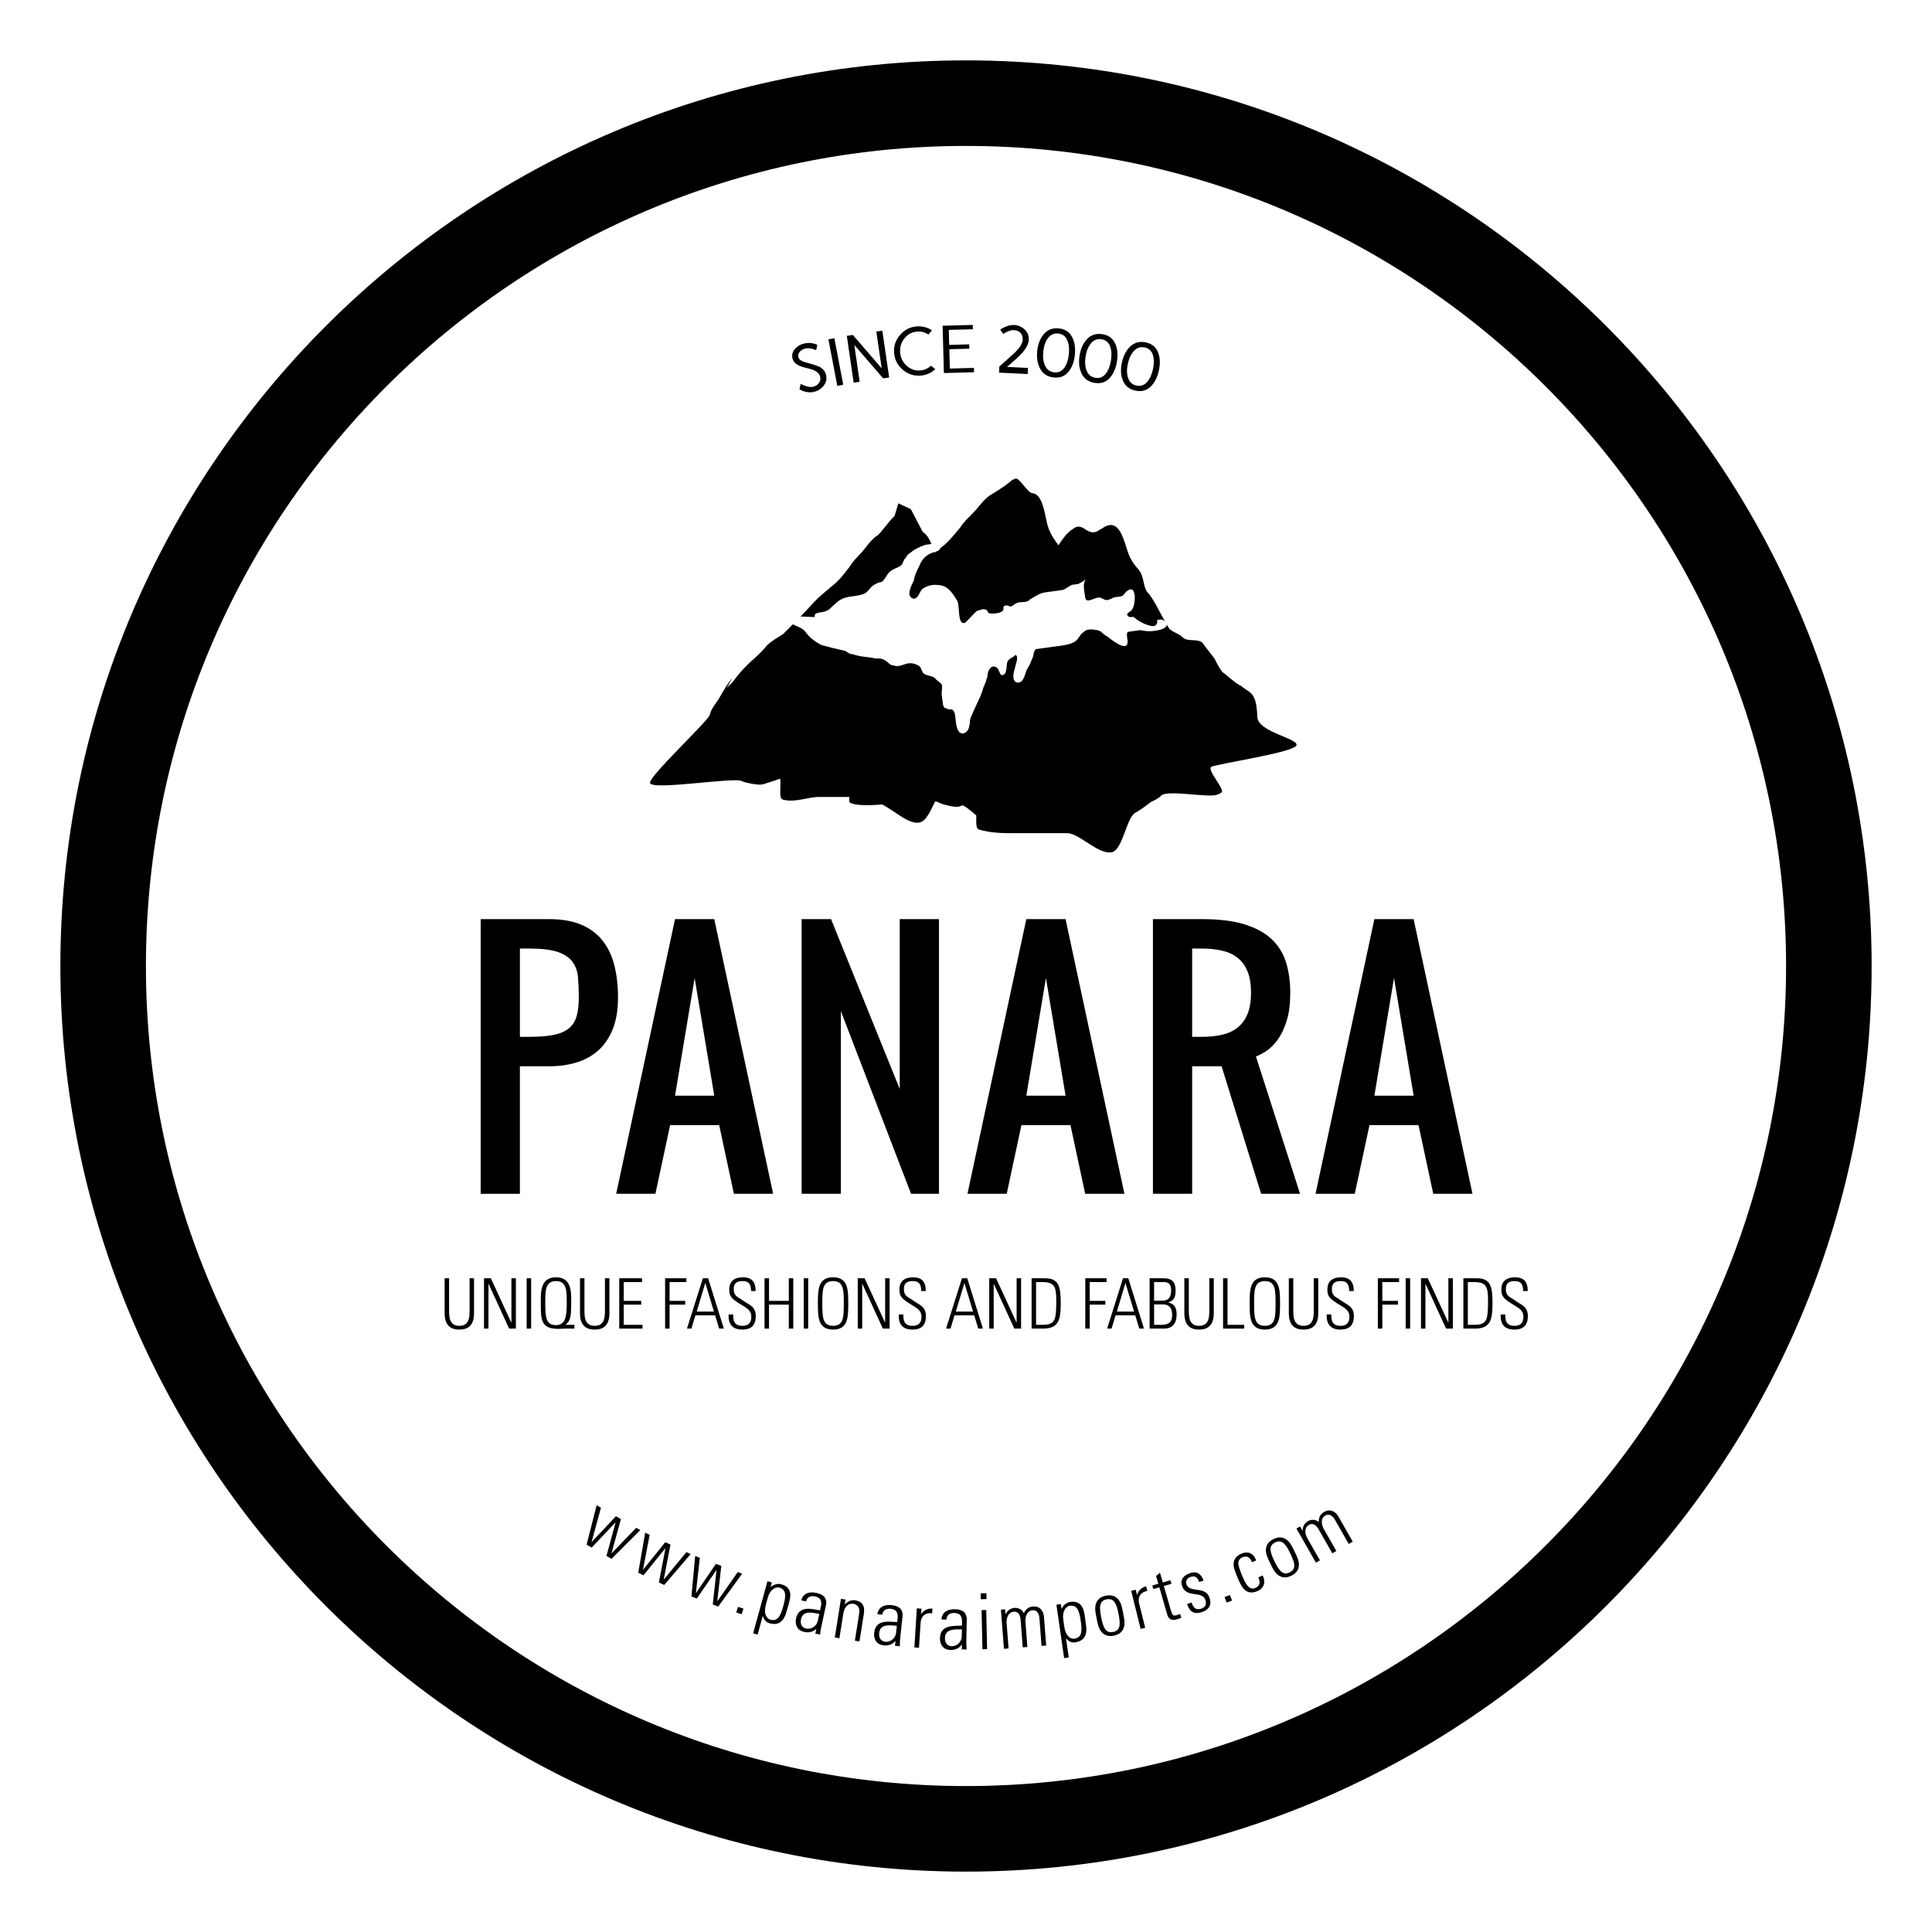 <?xml version="1.0" encoding="utf-8"?>
<!-- Generator: Adobe Illustrator 16.2.1, SVG Export Plug-In . SVG Version: 6.00 Build 0)  -->
<!DOCTYPE svg PUBLIC "-//W3C//DTD SVG 1.1//EN" "http://www.w3.org/Graphics/SVG/1.1/DTD/svg11.dtd">
<svg version="1.1" id="Layer_1" xmlns="http://www.w3.org/2000/svg" xmlns:xlink="http://www.w3.org/1999/xlink" x="0px" y="0px" width="320px" height="320px" viewBox="0 0 320 320" enable-background="new 0 0 320 320" xml:space="preserve">
    <g>
        <!-- www.panaraimports.com -->
        <path d="M98.822,249.32l0.717,0.406l-1.55,5.657l0.022,0.011l4.005-4.256l0.828,0.47l-1.558,5.651l0.019,0.012l4.077-4.218l0.667,0.382l-4.763,4.76l-0.836-0.481l1.505-5.529l-0.019-0.014L98,256.324l-0.839-0.479L98.822,249.32z"/>
        <path d="M106.865,253.861l0.742,0.354l-1.104,5.762l0.022,0.012l3.667-4.562l0.861,0.41l-1.118,5.754l0.022,0.011l3.739-4.525l0.697,0.33l-4.384,5.117l-0.872-0.413l1.074-5.637l-0.025-0.012l-3.601,4.45l-0.872-0.412L106.865,253.861z"/>
        <path d="M115.143,257.72l0.77,0.293l-0.648,5.823l0.022,0.011l3.291-4.826l0.891,0.335l-0.659,5.82l0.025,0.008l3.363-4.802l0.722,0.274l-3.963,5.438l-0.899-0.337l0.623-5.696l-0.022-0.011l-3.235,4.716l-0.9-0.343L115.143,257.72z"/>
        <path d="M122.236,266.152l0.905,0.291l-0.304,0.93l-0.905-0.294L122.236,266.152z"/>
        <path d="M127.633,262.861l0.03-0.005c0.559-0.498,1.251-0.587,1.744-0.448c1.959,0.536,1.502,2.252,1.278,3.071l-0.387,1.397c-0.448,1.625-1.268,2.428-2.867,1.984c-0.457-0.127-0.855-0.476-1.074-1.176l-0.022-0.02l-0.847,3.072l-0.745-0.205l2.375-8.624l0.723,0.2L127.633,262.861z M126.849,265.795c-0.39,1.423,0.067,2.286,0.748,2.475c1.226,0.338,1.694-0.643,2.147-2.275c0.446-1.627,0.545-2.706-0.684-3.044c-0.481-0.133-1.475,0.177-1.907,1.727L126.849,265.795z"/>
        <path d="M135.216,269.794l-0.025-0.002c-0.532,0.512-1.215,0.678-1.993,0.509c-1.129-0.249-1.578-1.146-1.34-2.253c0.487-2.222,2.674-1.508,3.977-1.328l0.114-0.528c0.202-0.928,0.05-1.553-0.955-1.774c-0.689-0.149-1.32,0.066-1.48,0.822l-0.805-0.175c0.329-1.206,1.375-1.478,2.482-1.234c0.639,0.139,1.957,0.493,1.602,2.114l-0.694,3.188c-0.1,0.451-0.188,0.853-0.274,1.611l-0.781-0.172L135.216,269.794z M135.703,267.323c-1.087-0.199-2.693-0.681-3.03,0.863c-0.158,0.714,0.08,1.384,0.858,1.556c0.866,0.188,1.738-0.438,1.92-1.263L135.703,267.323z"/>
        <path d="M139.032,271.344l-0.764-0.121l1.021-6.407l0.761,0.122l-0.127,0.786l0.025,0.005c0.451-0.473,1.01-0.774,1.696-0.667c1.583,0.252,1.561,1.459,1.428,2.295l-0.72,4.517l-0.758-0.119l0.708-4.48c0.122-0.747-0.058-1.489-0.946-1.633c-0.687-0.111-1.461,0.249-1.688,1.683L139.032,271.344z"/>
        <path d="M148.323,271.795h-0.025c-0.476,0.57-1.135,0.809-1.929,0.726c-1.154-0.127-1.697-0.975-1.572-2.104c0.244-2.264,2.497-1.788,3.814-1.749l0.058-0.537c0.1-0.946-0.119-1.553-1.143-1.666c-0.706-0.072-1.307,0.211-1.39,0.979l-0.816-0.088c0.197-1.234,1.209-1.616,2.336-1.495c0.653,0.069,2.001,0.277,1.824,1.932l-0.349,3.25c-0.05,0.459-0.094,0.868-0.097,1.633l-0.797-0.086L148.323,271.795z M148.542,269.282c-1.104-0.077-2.751-0.388-2.923,1.185c-0.077,0.73,0.23,1.373,1.021,1.461c0.883,0.095,1.686-0.622,1.777-1.467L148.542,269.282z"/>
        <path d="M152.574,267.317h0.025c0.36-0.592,1.063-0.936,1.843-0.886l-0.047,0.78c-1.083-0.154-1.843,0.451-1.91,1.539l-0.269,4.168l-0.767-0.05l0.407-6.471l0.772,0.05L152.574,267.317z"/>
        <path d="M159.321,272.394h-0.028c-0.421,0.608-1.057,0.901-1.854,0.891c-1.16-0.022-1.774-0.819-1.752-1.954c0.044-2.277,2.328-2.001,3.643-2.078l0.014-0.54c0.014-0.952-0.257-1.538-1.284-1.555c-0.708-0.017-1.281,0.32-1.298,1.093l-0.825-0.017c0.094-1.248,1.065-1.719,2.197-1.693c0.659,0.011,2.021,0.103,1.99,1.763l-0.066,3.266c-0.008,0.465-0.017,0.877,0.047,1.636l-0.8-0.014L159.321,272.394z M159.318,269.869c-1.107,0.017-2.776-0.144-2.806,1.439c-0.017,0.73,0.343,1.345,1.143,1.361c0.889,0.017,1.625-0.77,1.642-1.616L159.318,269.869z"/>
        <path d="M162.451,264.882l-0.021-0.977l0.949-0.02l0.02,0.974L162.451,264.882z M162.725,273.168l-0.143-6.479l0.77-0.02l0.143,6.479L162.725,273.168z"/>
        <path d="M167.054,273.035l-0.769,0.061l-0.501-6.486l0.691-0.056l0.063,0.808h0.025c0.266-0.553,0.75-0.985,1.47-1.043c0.664-0.053,1.284,0.276,1.55,0.899c0.271-0.664,0.791-1.079,1.514-1.135c1.073-0.083,1.696,0.617,1.812,1.652l0.371,4.821l-0.767,0.058l-0.354-4.627c-0.066-0.64-0.349-1.34-1.107-1.281c-0.974,0.074-1.272,1.076-1.203,1.923l0.318,4.168l-0.77,0.056l-0.354-4.627c-0.061-0.637-0.349-1.34-1.104-1.279c-0.974,0.072-1.272,1.08-1.209,1.924L167.054,273.035z"/>
        <path d="M175.824,266.459l0.02-0.016c0.318-0.682,0.916-1.038,1.423-1.113c2.006-0.293,2.274,1.462,2.396,2.297l0.208,1.439c0.243,1.663-0.188,2.724-1.827,2.961c-0.471,0.072-0.972-0.088-1.456-0.642l-0.027-0.011l0.457,3.152l-0.764,0.11l-1.279-8.843l0.733-0.11L175.824,266.459z M176.284,269.46c0.213,1.455,0.974,2.062,1.671,1.959c1.257-0.183,1.299-1.262,1.052-2.939c-0.24-1.666-0.584-2.695-1.84-2.513c-0.498,0.072-1.281,0.759-1.049,2.347L176.284,269.46z"/>
        <path d="M181.771,268.729l-0.273-1.372c-0.329-1.649,0.183-2.763,1.672-3.062c1.485-0.299,2.386,0.531,2.715,2.182l0.273,1.378c0.332,1.649-0.18,2.762-1.669,3.061C183.001,271.211,182.104,270.381,181.771,268.729z M182.392,267.885c0.33,1.663,0.729,2.671,1.979,2.422c1.245-0.249,1.226-1.331,0.894-2.995c-0.329-1.654-0.728-2.662-1.974-2.413C182.04,265.147,182.06,266.232,182.392,267.885z"/>
        <path d="M188.322,264.157l0.025-0.009c0.163-0.678,0.73-1.215,1.491-1.406l0.191,0.762c-1.082,0.177-1.625,0.99-1.358,2.054l1.01,4.057l-0.753,0.186l-1.569-6.308l0.75-0.188L188.322,264.157z"/>
        <path d="M191.023,263.199l-0.168-0.592l1.001-0.288l-0.373-1.284l0.647-0.537l0.465,1.605l1.262-0.365l0.169,0.592l-1.256,0.365l1.153,4.002c0.241,0.83,0.385,1.002,0.978,0.83c0.249-0.071,0.418-0.135,0.57-0.204l0.186,0.642c-0.217,0.089-0.46,0.172-0.692,0.241c-0.999,0.29-1.428-0.069-1.649-0.836l-1.29-4.459L191.023,263.199z"/>
        <path d="M199.11,267.002c-1.325,0.448-2.067-0.022-2.49-1.328l0.741-0.249c0.282,0.838,0.664,1.334,1.603,1.019c0.706-0.235,0.91-0.753,0.684-1.434c-0.537-1.608-3.166-0.267-3.847-2.303c-0.382-1.13,0.263-1.794,1.337-2.153c1.218-0.41,1.887,0.299,2.205,1.239l-0.722,0.238c-0.297-0.767-0.643-1.112-1.47-0.833c-0.523,0.175-0.825,0.656-0.64,1.204c0.515,1.533,3.139,0.193,3.833,2.253C200.729,265.812,200.257,266.62,199.11,267.002z"/>
        <path d="M202.825,264.522l0.888-0.338l0.349,0.913l-0.888,0.338L202.825,264.522z"/>
        <path d="M207.358,258.758c-0.277-0.762-0.772-1.166-1.589-0.816c-0.438,0.185-0.697,0.592-0.667,1.09c0.022,0.315,0.299,1.16,0.634,1.951c0.456,1.076,1.068,2.508,2.164,2.04c0.938-0.398,0.803-1.041,0.528-1.777l0.714-0.299c0.742,1.583-0.279,2.336-0.833,2.574c-2.02,0.857-2.701-0.736-3.329-2.214c-0.252-0.593-0.625-1.539-0.661-2.049c-0.053-0.984,0.487-1.577,1.304-1.926c1.026-0.438,1.973-0.155,2.446,1.124L207.358,258.758z"/>
        <path d="M210.698,259.562l-0.608-1.262c-0.736-1.517-0.521-2.724,0.85-3.382c1.361-0.661,2.443-0.083,3.177,1.434l0.611,1.259c0.731,1.514,0.516,2.721-0.85,3.38C212.514,261.655,211.435,261.074,210.698,259.562z M211.086,258.589c0.739,1.527,1.378,2.402,2.524,1.849c1.143-0.554,0.852-1.6,0.11-3.128c-0.73-1.514-1.37-2.391-2.516-1.837C210.062,256.028,210.353,257.072,211.086,258.589z"/>
        <path d="M218.628,258.444l-0.67,0.382l-3.228-5.656l0.606-0.344l0.401,0.703l0.022-0.011c0.005-0.614,0.257-1.212,0.885-1.572c0.579-0.329,1.276-0.299,1.788,0.152c-0.039-0.717,0.255-1.314,0.883-1.675c0.936-0.536,1.799-0.166,2.347,0.72l2.395,4.204l-0.667,0.382l-2.3-4.038c-0.332-0.548-0.889-1.062-1.55-0.686c-0.85,0.486-0.689,1.519-0.269,2.258l2.07,3.631l-0.67,0.382l-2.303-4.035c-0.329-0.553-0.883-1.062-1.544-0.686c-0.85,0.481-0.689,1.517-0.269,2.255L218.628,258.444z"/>
        <!-- PANARA -->
        <path d="M90.987,152.237c2.031,0,3.767,0.296,5.206,0.889c1.439,0.592,2.615,1.447,3.528,2.564c0.914,1.117,1.583,2.48,2.004,4.086c0.423,1.609,0.636,3.427,0.636,5.458c0,2.031-0.288,3.767-0.863,5.206c-0.576,1.437-1.37,2.615-2.386,3.528s-2.217,1.583-3.606,2.004c-1.387,0.426-2.892,0.637-4.52,0.637h-4.874v21.122h-6.498v-45.494H90.987z M87.738,171.731c1.625,0,2.961-0.107,4.013-0.326c1.049-0.222,1.876-0.587,2.488-1.094c0.609-0.506,1.03-1.176,1.268-2.006s0.357-1.854,0.357-3.072s-0.044-2.326-0.127-3.325c-0.085-0.998-0.382-1.853-0.888-2.562c-0.509-0.711-1.312-1.261-2.413-1.651c-1.099-0.389-2.666-0.584-4.697-0.584h-1.625v14.621H87.738z"/>
        <path d="M110.994,186.355l-2.438,11.375h-6.498l9.748-45.494h6.501l9.747,45.494h-6.498l-2.438-11.375H110.994zM118.306,181.481l-3.252-19.496l-3.249,19.496H118.306z"/>
        <path d="M150.899,197.73l-11.626-30.261v30.261h-6.498v-45.494h4.874l11.375,28.129v-28.129h6.498v45.494H150.899z"/>
        <path d="M169.18,186.355l-2.438,11.375h-6.499l9.748-45.494h6.501l9.748,45.494h-6.499l-2.438-11.375H169.18zM176.491,181.481l-3.252-19.496l-3.249,19.496H176.491z"/>
        <path d="M208.883,197.73l-6.551-21.122h-4.874v21.122h-6.498v-45.494h8.123c2.845,0,5.206,0.292,7.085,0.876c1.876,0.584,3.374,1.409,4.491,2.474c1.118,1.067,1.904,2.349,2.361,3.847c0.456,1.497,0.687,3.161,0.687,4.989c0,1.812-0.191,3.337-0.573,4.58c-0.379,1.245-0.857,2.277-1.434,3.1c-0.575,0.819-1.192,1.456-1.852,1.904c-0.661,0.448-1.271,0.774-1.829,0.974l7.312,22.75H208.883z M197.458,171.731h1.625c1.221,0,2.327-0.11,3.326-0.34c0.999-0.23,1.854-0.623,2.563-1.182c0.711-0.56,1.262-1.307,1.652-2.248c0.387-0.938,0.584-2.119,0.584-3.539c0-1.423-0.197-2.604-0.584-3.543c-0.391-0.938-0.941-1.687-1.652-2.246c-0.709-0.559-1.564-0.952-2.563-1.18c-0.999-0.229-2.105-0.343-3.326-0.343h-1.625V171.731z"/>
        <path d="M226.83,186.355l-2.438,11.375h-6.499l9.748-45.494h6.501l9.747,45.494h-6.498l-2.438-11.375H226.83zM234.143,181.481l-3.252-19.496l-3.249,19.496H234.143z"/>
        <!-- SINCE -->
        <path d="M131.255,59.347c-0.127-0.563,0.008-1.078,0.41-1.544c0.404-0.465,0.921-0.771,1.555-0.915c0.484-0.112,0.997-0.109,1.533,0.007c0.172,0.036,0.379,0.109,0.62,0.22l-0.191,0.89c-0.191-0.088-0.379-0.158-0.573-0.211c-0.462-0.123-0.858-0.148-1.204-0.073c-0.368,0.083-0.672,0.253-0.916,0.509c-0.247,0.254-0.33,0.553-0.252,0.894c0.03,0.139,0.086,0.26,0.169,0.364c0.083,0.106,0.202,0.193,0.362,0.264l0.36,0.17c0.086,0.038,0.235,0.086,0.462,0.143c0.224,0.057,0.349,0.09,0.374,0.1l0.567,0.161c0.277,0.081,0.468,0.141,0.57,0.18l0.459,0.175c0.208,0.079,0.363,0.161,0.459,0.241c0.094,0.079,0.208,0.181,0.335,0.3c0.125,0.12,0.221,0.26,0.299,0.419c0.072,0.159,0.133,0.34,0.177,0.542c0.141,0.609,0.002,1.181-0.41,1.708c-0.415,0.526-0.952,0.865-1.608,1.015c-0.551,0.125-1.11,0.091-1.688-0.099c-0.257-0.079-0.487-0.192-0.703-0.332l0.191-0.906c0.241,0.136,0.479,0.242,0.706,0.321c0.537,0.2,0.969,0.26,1.304,0.184c0.42-0.095,0.758-0.3,0.999-0.614c0.244-0.314,0.318-0.667,0.227-1.053c-0.072-0.34-0.271-0.617-0.587-0.829c-0.315-0.213-0.675-0.37-1.085-0.472l-1.22-0.32c-0.41-0.112-0.772-0.287-1.093-0.522C131.543,60.028,131.341,59.723,131.255,59.347z"/>
        <path d="M138.678,63.911l-1.464-7.699l0.985-0.188l1.467,7.699L138.678,63.911z"/>
        <path d="M141.393,63.382l-1.132-7.757l0.997-0.144l4.779,5.528l-0.888-6.097l0.991-0.144l1.135,7.756l-0.994,0.146l-4.779-5.534l0.885,6.1L141.393,63.382z"/>
        <path d="M149.535,61.25c-0.866-0.732-1.351-1.655-1.442-2.769c-0.094-1.114,0.224-2.103,0.955-2.972c0.73-0.866,1.655-1.348,2.771-1.442c0.905-0.078,1.754,0.137,2.549,0.639l-0.595,0.703c-0.601-0.385-1.229-0.548-1.882-0.493c-0.85,0.072-1.544,0.448-2.089,1.13c-0.548,0.681-0.781,1.466-0.706,2.35c0.072,0.887,0.438,1.618,1.091,2.199c0.656,0.58,1.4,0.834,2.25,0.762c0.667-0.057,1.256-0.32,1.774-0.79l0.703,0.592c-0.703,0.623-1.508,0.973-2.405,1.049C151.389,62.303,150.398,61.983,149.535,61.25z"/>
        <path d="M156.337,61.785l-0.208-7.832l4.993-0.133l0.016,0.716l-3.985,0.104l0.064,2.485l3.318-0.086l0.017,0.714l-3.315,0.088l0.088,3.202l3.985-0.106l0.018,0.715L156.337,61.785z"/>
        <!-- 2000 -->
        <path d="M165.665,54.592c0.229-0.154,0.462-0.288,0.7-0.4c0.581-0.266,1.123-0.386,1.61-0.363c0.647,0.032,1.224,0.277,1.725,0.733c0.501,0.458,0.736,1.04,0.7,1.742c-0.045,0.896-0.731,1.926-2.054,3.099l-1.547,1.373l3.462,0.17l-0.05,1.005l-4.738-0.232l0.05-1.005l2.28-2.053c1.024-0.927,1.553-1.715,1.589-2.361c0.025-0.498-0.097-0.886-0.365-1.168c-0.263-0.277-0.637-0.429-1.115-0.451c-0.357-0.017-0.75,0.083-1.182,0.303c-0.161,0.076-0.341,0.184-0.54,0.328L165.665,54.592z"/>
        <path d="M172.31,61.125c-0.462-0.826-0.631-1.824-0.512-2.996c0.124-1.17,0.495-2.111,1.121-2.825c0.625-0.713,1.45-1.015,2.463-0.908c1.005,0.103,1.724,0.567,2.17,1.387c0.442,0.822,0.603,1.821,0.481,2.999c-0.125,1.181-0.487,2.123-1.088,2.833c-0.604,0.711-1.406,1.013-2.41,0.908C173.517,62.415,172.774,61.948,172.31,61.125zM173.594,55.981c-0.432,0.567-0.697,1.316-0.794,2.25c-0.1,0.936,0.008,1.724,0.315,2.368c0.307,0.644,0.811,1.002,1.505,1.072c0.687,0.074,1.232-0.173,1.645-0.739c0.415-0.564,0.67-1.316,0.77-2.258c0.1-0.941,0.003-1.731-0.285-2.369c-0.288-0.636-0.772-0.991-1.453-1.062C174.596,55.17,174.028,55.416,173.594,55.981z"/>
        <path d="M179.165,61.907c-0.421-0.85-0.54-1.854-0.354-3.018c0.191-1.162,0.611-2.084,1.273-2.76c0.667-0.68,1.503-0.937,2.513-0.775c0.993,0.158,1.691,0.66,2.09,1.502s0.503,1.852,0.315,3.022c-0.186,1.169-0.601,2.092-1.237,2.768c-0.64,0.678-1.459,0.934-2.455,0.775C180.297,63.26,179.583,62.755,179.165,61.907zM180.723,56.839c-0.462,0.544-0.769,1.277-0.916,2.206c-0.149,0.925-0.086,1.72,0.188,2.378c0.271,0.66,0.759,1.045,1.447,1.156c0.676,0.108,1.234-0.108,1.68-0.649c0.44-0.541,0.739-1.28,0.886-2.215c0.152-0.934,0.1-1.727-0.152-2.38c-0.251-0.652-0.719-1.032-1.395-1.14C181.764,56.084,181.188,56.3,180.723,56.839z"/>
        <path d="M186.004,63.066c-0.374-0.872-0.432-1.883-0.183-3.033c0.251-1.151,0.728-2.045,1.428-2.686c0.7-0.636,1.55-0.85,2.549-0.631c0.985,0.216,1.649,0.755,2.001,1.619c0.352,0.866,0.401,1.876,0.149,3.035c-0.258,1.158-0.72,2.055-1.395,2.695c-0.679,0.638-1.512,0.85-2.497,0.634C187.056,64.482,186.372,63.936,186.004,63.066zM187.844,58.096c-0.492,0.515-0.839,1.23-1.038,2.148c-0.201,0.919-0.185,1.714,0.05,2.388c0.235,0.675,0.7,1.085,1.384,1.234c0.667,0.146,1.24-0.039,1.714-0.553c0.473-0.515,0.811-1.234,1.013-2.16c0.199-0.924,0.193-1.72-0.02-2.386c-0.216-0.664-0.658-1.071-1.331-1.216C188.929,57.4,188.337,57.583,187.844,58.096z"/>
        <!-- ∆∆∆ -->
        <path d="M155.009,91.375c-0.063,0.05-0.122,0.097-0.186,0.146c-0.011-0.028-0.022-0.057-0.03-0.084c-0.205,0.054-0.407,0.109-0.576,0.191c-0.816,0.325-1.575,1.075-1.885,1.978c-0.338,0.69-0.858,1.622-0.952,2.497c-0.337,0.69-1.195,2.313-0.476,2.861c0.96,0.731,1.395-0.834,1.76-1.314c0.576-0.508,1.605-0.862,2.48-0.765c1.718-0.018,2.526,1.164,3.357,2.559c0.476,0.54,0.105,3.282,0.891,3.73l0.39,0.017c0.554-0.374,1.818-2.013,2.176-2.062c0.213-0.029,0.818-0.325,1.27-0.173c0.452,0.155,0.266,0.395,0.51,0.577c0.451,0.154,0.872,0.097,1.296,0.04c0.213-0.029,0.634-0.084,1.026-0.354c0.365-0.48-0.113-0.844,0.521-0.931c0.634-0.084,0.479,0.365,1.085,0.069c0.396-0.27,0.578-0.509,1.215-0.595c0.631-0.086,1.292,0.042,1.66-0.44c0.999-0.564,1.575-1.074,2.635-1.215c0.845-0.116,1.901-0.26,2.745-0.374c0.424-0.057,1-0.566,1.605-0.862c0.421-0.057,0.634-0.085,1.058-0.144c0.605-0.296,1.002-0.565,1.395-0.834c-0.789,0.538-0.349,2.2-0.235,3.044c0.172,1.27,1.691-0.229,2.594,0.08c0.691,0.337,0.93,0.521,1.535,0.223c0.214-0.027,0.396-0.269,0.819-0.327c0.211-0.029,0.421-0.057,0.845-0.115c0.423-0.057,0.605-0.296,0.971-0.776c0.396-0.267,0.579-0.508,1.03-0.354c0.719,0.548,0.37,2.748,0.005,3.228c-0.154,0.453-1.212,0.594-0.703,1.171c0.241,0.184,0.451,0.155,0.875,0.097c0.238,0.183,0.481,0.367,0.72,0.549c0.479,0.364,2.795,1.56,3.103,0.658c0.393-0.27-0.327-0.818,0.758-0.749c0.238-0.033,0.493,0.14,0.689,0.368c-0.919-1.62-1.771-3.495-2.737-4.686c-1.002-0.89-0.642-2.745-1.644-3.931c-0.8-0.891-1.406-1.781-1.805-2.967c-0.601-1.781-1.204-4.452-2.807-4.452c-0.803,0-1.403,0.594-2.006,0.891c-0.803,0.592-1.603,0.296-2.405-0.297c-1.002-0.594-1.403-0.297-2.206,0.297c-0.8,0.592-1.4,1.482-2.004,2.374c-0.021,0.032-0.047,0.055-0.068,0.087c-0.122-0.177-0.232-0.321-0.363-0.511c-0.73-0.999-1.253-1.977-1.544-3.244c-0.435-1.897-0.783-4.714-2.419-4.872c-0.816-0.08-2.22-2.73-2.823-2.396c-0.409,0.228-0.437,0.195-0.365,0.106c-0.121,0.104-0.282,0.238-0.512,0.428c-0.922,0.762-2.261,1.591-3.139,2.126c-0.877,0.533-1.58,1.392-2.283,2.251c-0.936,1.146-2.051,1.965-2.782,3.131c-0.938,1.147-1.638,2.005-2.549,2.845c-0.249,0.205-0.523,0.417-0.786,0.624C155.66,91.111,155.372,91.272,155.009,91.375z"/>
        <path d="M214.626,123.605c1.201-1.188-6.377-2.235-6.377-4.907c0-0.89-0.199-2.669-0.601-3.261c-0.401-0.891-1.403-1.188-2.007-1.781c-1.2-0.593-2.003-1.483-3.204-2.373c-0.404-0.594-0.803-1.186-1.204-2.077c-0.604-0.89-1.406-1.779-2.007-2.669c-0.8-0.891-2.557-0.116-3.359-1.005c-0.601-0.594-1.586-0.794-2.189-1.388c-0.16-0.235-0.31-0.512-0.462-0.771c0.022,0.063,0.058,0.13,0.066,0.189c-0.335,0.691-1.393,0.833-2.239,0.949c-0.844,0.114-1.508-0.012-2.17-0.14c-0.423,0.058-1.057,0.146-1.48,0.202l-0.423,0.057c-0.098,0.013-0.172,0.064-0.247,0.122c-0.144,0.389-0.027,0.867,0.053,1.461c0.022,2.014-2.822-0.374-3.385-0.801c-0.808-0.394-0.877-0.891-1.652-1.038c-0.774-0.146-1.799-0.26-2.228,0.303c-0.708,0.346-0.822,1.37-1.779,1.751c-0.709,0.348-1.45,0.449-2.441,0.582c-0.738,0.101-1.732,0.234-2.721,0.368c-0.249,0.035-0.495,0.069-0.99,0.134c-0.459,0.316-0.326,1.305-0.756,1.868c-0.146,0.775-0.821,1.37-0.969,2.146c-0.183,0.527-0.506,1.832-1.566,1.471c-1.369-0.82,0.949-4.16-0.107-4.521c-0.427,0.562-0.958,0.38-1.351,1.19c-0.18,0.53,0.056,2.261-0.969,2.147c-0.279-0.214-0.349-0.708-0.664-1.169c-0.56-0.429-1.058-0.362-1.45,0.449c-0.214,0.279-0.113,1.022-0.327,1.303c-0.146,0.776-0.576,1.338-0.723,2.115c-0.359,1.057-0.971,2.146-1.545,3.484c-0.179,0.528-0.608,1.089-0.508,1.832c-0.18,0.528-0.081,1.271-1.038,1.653c-1.234,0.166-1.256-1.846-1.392-2.836c-0.066-0.496-0.133-0.99-0.661-1.171c-0.247,0.032-0.493,0.066-0.775-0.146c-0.249,0.035-0.529-0.179-0.595-0.677c-0.033-0.247-0.136-0.988-0.202-1.485c-0.063-0.493,0.114-1.022,0.014-1.764c-0.313-0.461-0.844-0.644-1.157-1.104c-0.564-0.427-1.303-0.328-1.868-0.755c-0.28-0.214-0.379-0.955-0.662-1.171c-0.562-0.427-1.337-0.574-1.832-0.508c-0.742,0.101-1.666,0.729-2.474,0.335c-0.496,0.066-0.811-0.393-1.091-0.607c-0.562-0.428-1.09-0.609-1.832-0.509c-1.303-0.327-2.294-0.194-3.88-0.733c-0.496,0.065-0.811-0.396-1.337-0.577c-0.778-0.146-1.306-0.327-2.081-0.473c-0.529-0.181-1.306-0.328-1.832-0.509c-1.09-0.607-1.935-1.25-2.563-2.172c-0.518-0.647-1.375-0.846-2.067-1.211c-0.548,0.554-1.104,1.117-1.63,1.631c-0.822,0.536-1.849,1.071-2.671,1.875c-1.029,1.338-2.466,2.409-3.495,3.482c-0.822,0.804-1.437,1.605-2.054,2.41c-0.617,0.804-0.481,0.375-1.096,1.178l0.892-1.713c-0.825,1.072-1.439,2.141-2.057,3.21c-0.617,1.071-1.439,1.876-1.644,2.947c-0.617,1.338-10.107,10.172-9.9,11.245c0.205,1.338,14.422-1.075,15.244-0.271c0.615,0.267,2.768,0.706,3.416,0.515c1.209-0.356,2.159-0.67,2.906-0.952c0.155,1.487-0.313,3.283,0.459,3.482c2.056,0.537,4.11-0.445,5.961-0.445c1.716,0,3.376,0,5.037,0c-0.017,0-0.044,0.678-0.039,0.719c0.083,0.617,2.554,0.786,5.455,0.523c1.976,0.968,4.453,3.405,6.252,2.98c1.151-0.333,1.799-2.044,2.524-3.468c0.318,0.025,0.562,0.104,0.642,0.193c0.604,0.299,2.701,0.854,3.333,0.644c0.229-0.078,0.429-0.14,0.642-0.213c0.689,0.378,1.439,1.021,2.208,1.689c-0.033,1.327-0.049,2.187,0.436,2.331c2.004,0.592,4.011,0.602,5.814,0.602c3.006,0,5.812,0,8.82,0c2.007,0,5.272,3.725,7.476,3.133c1.805-0.596,2.35-6.005,3.952-6.6c1.002-0.591,1.604-1.092,2.407-1.686c0.598-0.296,1.201-0.546,1.802-1.14c1.204-0.89,8.001,0.495,9.199-0.098c0.806-0.297,0,0.012,0.604-0.286c1.005-0.296-2.386-3.731-1.583-4.323C202.235,126.407,213.22,124.791,214.626,123.605z"/>
        <path d="M134.947,102.203c-0.011-0.068-0.022-0.134,0.008-0.222c-0.055-0.422,0.578-0.509,1.002-0.564c0.42-0.058,0.634-0.087,1.237-0.383c0.396-0.27,0.761-0.749,1.154-1.017c0.758-0.749,1.364-1.045,2.635-1.218c0.844-0.113,1.691-0.229,2.294-0.526c0.789-0.537,0.917-1.2,1.733-1.525c0.393-0.27,0.816-0.325,1.029-0.354c0.576-0.508,0.728-0.959,1.093-1.439c0.551-0.721,1.608-0.863,2.184-1.373c0.365-0.479,0.31-0.902,0.703-1.171c0.155-0.452,0.548-0.719,0.943-0.988c0.576-0.509,1.392-0.836,2.211-1.161c0.177-0.025,0.628-0.112,1.102-0.155c-0.36-0.854-0.797-1.641-1.437-1.994l-1.981-3.793l-2.064-0.951l-0.62,2.083c-1.06,0.995-2.303,2.881-2.864,3.247c-0.822,0.537-1.439,1.341-2.057,2.144c-0.822,1.071-1.849,1.875-2.466,2.946c-0.822,1.073-1.439,1.875-2.261,2.679c-1.232,1.072-2.671,2.142-3.902,3.481c-0.612,0.682-1.317,1.422-2.029,2.16L134.947,102.203z"/>
        <!-- OUTLINE -->
        <path d="M159.999,309.999C77.291,309.999,10,242.708,10,160C10,77.291,77.291,10,159.999,10c82.712,0,150.002,67.291,150.002,150C310.001,242.708,242.711,309.999,159.999,309.999z M159.999,24.17C85.104,24.17,24.17,85.103,24.17,160c0,74.896,60.934,135.829,135.829,135.829c74.898,0,135.832-60.934,135.832-135.829C295.831,85.103,234.897,24.17,159.999,24.17z"/>
        <!-- UNIQUE -->
        <path d="M74.382,216.965c0,1.085,0,2.635,1.699,2.635c1.696,0,1.696-1.55,1.696-2.635v-5.242h0.739v5.784c0,2.147-1.132,2.715-2.435,2.715c-1.307,0-2.436-0.567-2.436-2.715v-5.784h0.736V216.965z"/>
        <path d="M80.168,220.059v-8.336H81.3l3.382,7.323l0.025-0.025v-7.298h0.738v8.336h-1.121l-3.396-7.4l-0.022,0.022v7.378H80.168z"/>
        <path d="M87.976,211.723v8.336h-0.742v-8.336H87.976z"/>
        <path d="M92.094,211.562c2.712,0,2.516,2.712,2.516,4.328c0,2.184-0.175,3.017-0.95,3.523l0.025,0.021h1.453v0.623h-1.591c-0.174,0-0.335,0.011-0.496,0.025c-0.174,0.011-0.359,0.021-0.603,0.021c-2.862,0-2.873-1.569-2.873-4.215C89.576,214.274,89.379,211.562,92.094,211.562z M93.871,215.891c0-2.101,0.022-3.703-1.777-3.703c-1.804,0-1.779,1.603-1.779,3.703c0,2.402,0.161,3.593,1.779,3.593C93.661,219.483,93.871,218.005,93.871,215.891z"/>
        <path d="M96.805,216.965c0,1.085,0,2.635,1.699,2.635c1.694,0,1.694-1.55,1.694-2.635v-5.242h0.742v5.784c0,2.147-1.135,2.715-2.436,2.715c-1.306,0-2.438-0.567-2.438-2.715v-5.784h0.739V216.965z"/>
        <path d="M106.342,211.723v0.626h-3.033v3.116h2.895v0.625h-2.895v3.346h3.116v0.623h-3.858v-8.336H106.342z"/>
        <!-- FASHIONS -->
        <path d="M110.161,211.723h3.523v0.626h-2.781v3.116h2.585v0.625h-2.585v3.969h-0.742V211.723z"/>
        <path d="M117.29,211.723l2.599,8.336h-0.772l-0.669-2.191h-3.269l-0.659,2.191h-0.739l2.635-8.336H117.29z M118.25,217.241l-1.419-4.71h-0.022l-1.411,4.71H118.25z"/>
        <path d="M124.406,213.837c-0.025-1.029-0.277-1.649-1.409-1.649c-0.902,0-1.467,0.311-1.467,1.29c0,1.237,0.625,1.273,1.572,1.954c1.027,0.736,2.076,0.957,2.076,2.573c0,1.489-0.761,2.217-2.214,2.217c-1.63,0-2.358-0.877-2.286-2.504h0.761c0,0.924,0.069,1.882,1.558,1.882c0.968,0,1.444-0.521,1.444-1.479c0-1.132-0.752-1.455-1.954-2.194c-1.616-0.993-1.683-1.489-1.697-2.322c-0.011-1.441,0.899-2.042,2.264-2.042c1.729,0,2.101,1.073,2.101,2.274H124.406z"/>
        <path d="M126.633,220.059v-8.336h0.742v3.742h3.277v-3.742h0.739v8.336h-0.739v-3.969h-3.277v3.969H126.633z"/>
        <path d="M133.862,211.723v8.336h-0.736v-8.336H133.862z"/>
        <path d="M137.983,211.562c2.493,0,2.516,2.078,2.516,4.328c0,2.253-0.022,4.331-2.516,4.331c-2.494,0-2.516-2.078-2.516-4.331C135.467,213.641,135.49,211.562,137.983,211.562z M137.983,219.6c1.754,0,1.776-1.489,1.776-3.709c0-2.214-0.022-3.703-1.776-3.703c-1.758,0-1.78,1.489-1.78,3.703C136.204,218.11,136.226,219.6,137.983,219.6z"/>
        <path d="M142.071,220.059v-8.336h1.132l3.385,7.323l0.022-0.025v-7.298h0.739v8.336h-1.121l-3.393-7.4l-0.025,0.022v7.378H142.071z"/>
        <path d="M152.59,213.837c-0.025-1.029-0.277-1.649-1.409-1.649c-0.902,0-1.467,0.311-1.467,1.29c0,1.237,0.625,1.273,1.572,1.954c1.027,0.736,2.076,0.957,2.076,2.573c0,1.489-0.761,2.217-2.214,2.217c-1.63,0-2.358-0.877-2.286-2.504h0.761c0,0.924,0.069,1.882,1.558,1.882c0.969,0,1.445-0.521,1.445-1.479c0-1.132-0.753-1.455-1.954-2.194c-1.616-0.993-1.683-1.489-1.696-2.322c-0.011-1.441,0.899-2.042,2.264-2.042c1.73,0,2.101,1.073,2.101,2.274H152.59z"/>
        <!-- AND -->
        <path d="M160.209,211.723l2.595,8.336h-0.773l-0.67-2.191h-3.266l-0.659,2.191h-0.739l2.632-8.336H160.209z M161.168,217.241l-1.423-4.71h-0.022l-1.406,4.71H161.168z"/>
        <path d="M163.847,220.059v-8.336h1.132l3.385,7.323l0.022-0.025v-7.298h0.738v8.336h-1.121l-3.393-7.4l-0.025,0.022v7.378H163.847z"/>
        <path d="M170.868,211.723h2.205c2.33,0,2.618,1.361,2.618,4.204c0,2.771-0.404,4.132-2.92,4.132h-1.903V211.723z M171.606,219.436h0.902c2.226,0,2.446-0.601,2.446-4.004c0-2.392-0.323-3.083-2.38-3.083h-0.969V219.436z"/>
        <!-- FABOLOUS -->
        <path d="M179.755,211.723h3.52v0.626h-2.784v3.116h2.588v0.625h-2.588v3.969h-0.735V211.723z"/>
        <path d="M186.884,211.723l2.596,8.336h-0.774l-0.67-2.191h-3.266l-0.659,2.191h-0.738l2.632-8.336H186.884z M187.841,217.241l-1.422-4.71h-0.022l-1.406,4.71H187.841z"/>
        <path d="M190.415,220.059v-8.336h2.322c1.303,0,1.973,0.531,1.973,1.998c0,1.005-0.16,1.699-1.212,1.987v0.022c1.099,0.232,1.387,0.957,1.387,2.009c0,1.5-0.717,2.319-2.111,2.319H190.415z M192.576,215.432c1.061,0,1.397-0.729,1.397-1.678c0-1.384-0.764-1.405-1.351-1.405h-1.467v3.083H192.576z M191.156,219.436h1.177c1.226,0,1.812-0.415,1.812-1.638c0-0.739-0.219-1.744-1.489-1.744h-1.5V219.436z"/>
        <path d="M196.907,216.965c0,1.085,0,2.635,1.7,2.635c1.693,0,1.693-1.55,1.693-2.635v-5.242h0.741v5.784c0,2.147-1.135,2.715-2.435,2.715c-1.307,0-2.438-0.567-2.438-2.715v-5.784h0.738V216.965z"/>
        <path d="M202.578,220.059v-8.336h0.739v7.713h2.759v0.623H202.578z"/>
        <path d="M209.5,211.562c2.491,0,2.516,2.078,2.516,4.328c0,2.253-0.024,4.331-2.516,4.331c-2.496,0-2.519-2.078-2.519-4.331C206.981,213.641,207.004,211.562,209.5,211.562z M209.5,219.6c1.755,0,1.776-1.489,1.776-3.709c0-2.214-0.021-3.703-1.776-3.703c-1.758,0-1.779,1.489-1.779,3.703C207.721,218.11,207.742,219.6,209.5,219.6z"/>
        <path d="M214.21,216.965c0,1.085,0,2.635,1.7,2.635c1.693,0,1.693-1.55,1.693-2.635v-5.242h0.741v5.784c0,2.147-1.135,2.715-2.435,2.715c-1.307,0-2.438-0.567-2.438-2.715v-5.784h0.738V216.965z"/>
        <path d="M223.471,213.837c-0.022-1.029-0.276-1.649-1.406-1.649c-0.902,0-1.467,0.311-1.467,1.29c0,1.237,0.623,1.273,1.569,1.954c1.027,0.736,2.078,0.957,2.078,2.573c0,1.489-0.764,2.217-2.217,2.217c-1.627,0-2.354-0.877-2.285-2.504h0.761c0,0.924,0.072,1.882,1.561,1.882c0.969,0,1.442-0.521,1.442-1.479c0-1.132-0.75-1.455-1.951-2.194c-1.616-0.993-1.686-1.489-1.699-2.322c-0.012-1.441,0.902-2.042,2.264-2.042c1.732,0,2.104,1.073,2.104,2.274H223.471z"/>
        <!-- FINDS -->
        <path d="M228.214,211.723h3.521v0.626h-2.781v3.116h2.588v0.625h-2.588v3.969h-0.739V211.723z"/>
        <path d="M233.563,211.723v8.336h-0.738v-8.336H233.563z"/>
        <path d="M235.36,220.059v-8.336h1.132l3.385,7.323l0.021-0.025v-7.298h0.739v8.336h-1.121l-3.393-7.4l-0.025,0.022v7.378H235.36z"/>
        <path d="M242.382,211.723h2.205c2.33,0,2.618,1.361,2.618,4.204c0,2.771-0.404,4.132-2.92,4.132h-1.903V211.723z M243.12,219.436h0.902c2.226,0,2.446-0.601,2.446-4.004c0-2.392-0.323-3.083-2.38-3.083h-0.969V219.436z"/>
        <path d="M252.289,213.837c-0.024-1.029-0.276-1.649-1.408-1.649c-0.902,0-1.467,0.311-1.467,1.29c0,1.237,0.625,1.273,1.571,1.954c1.027,0.736,2.076,0.957,2.076,2.573c0,1.489-0.762,2.217-2.214,2.217c-1.631,0-2.358-0.877-2.286-2.504h0.761c0,0.924,0.069,1.882,1.559,1.882c0.969,0,1.444-0.521,1.444-1.479c0-1.132-0.753-1.455-1.954-2.194c-1.616-0.993-1.683-1.489-1.696-2.322c-0.011-1.441,0.899-2.042,2.264-2.042c1.729,0,2.101,1.073,2.101,2.274H252.289z"/>
    </g>
</svg>
